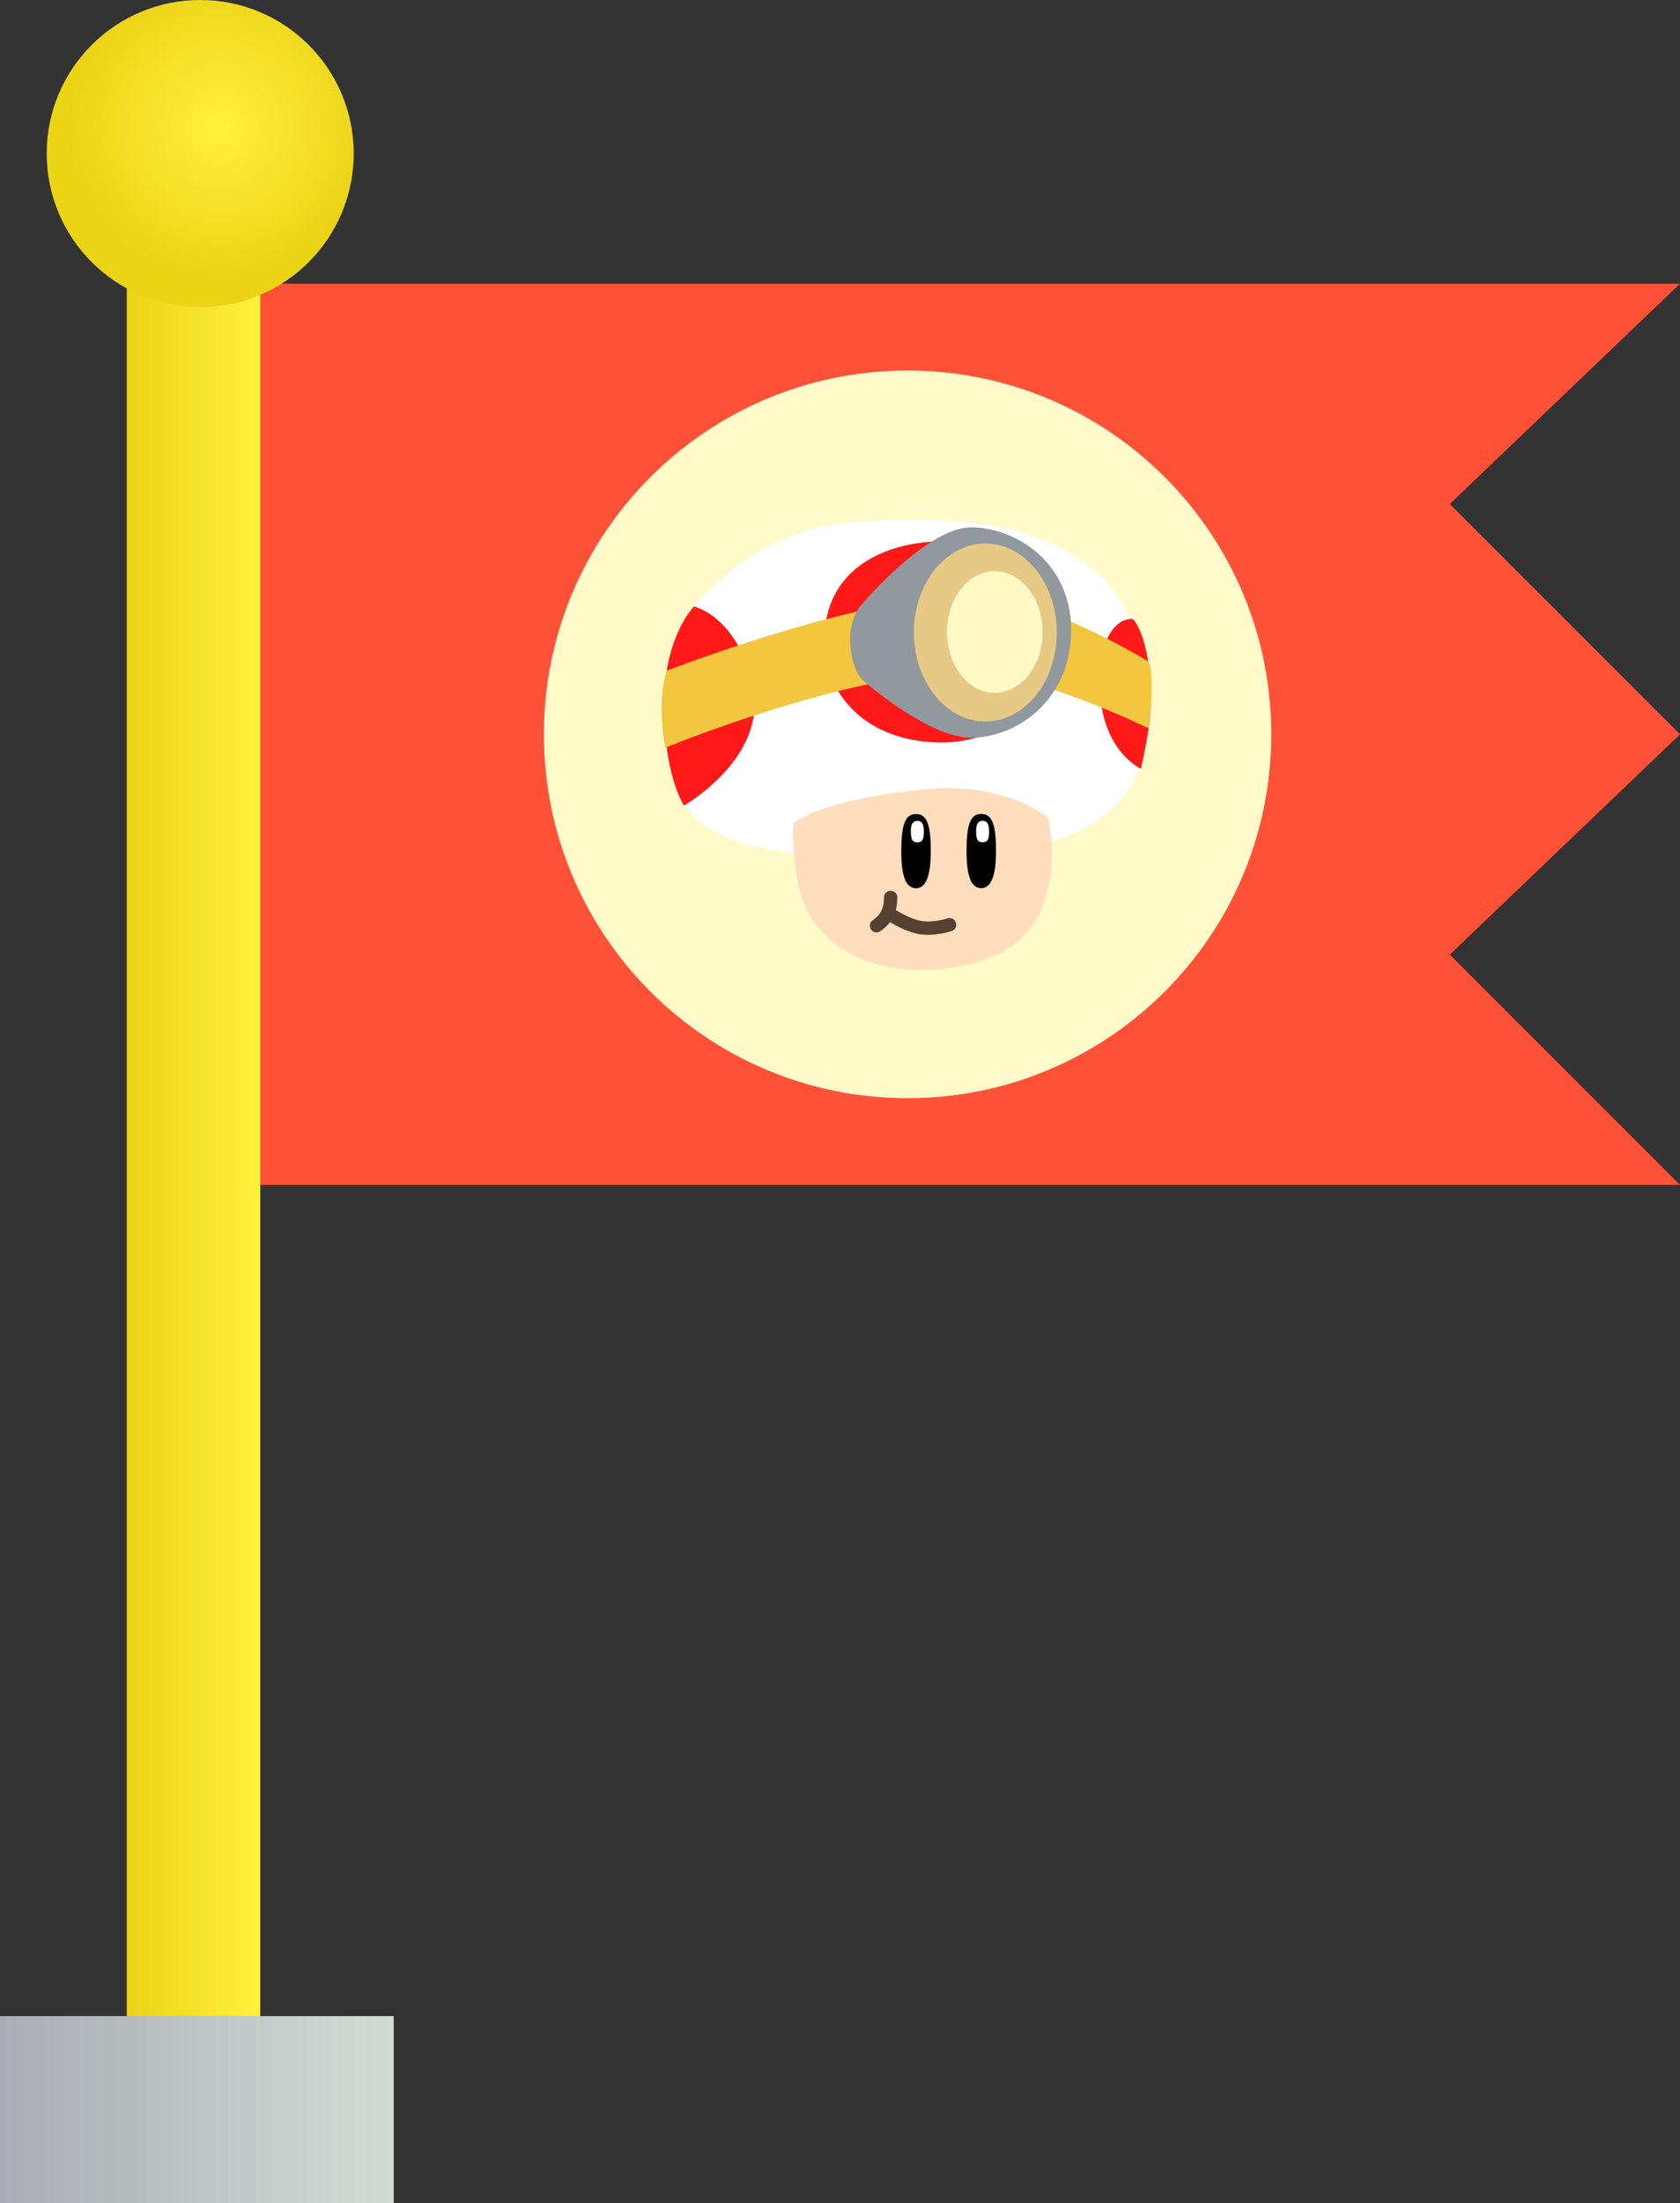 <svg version="1.1" xmlns="http://www.w3.org/2000/svg" xmlns:xlink="http://www.w3.org/1999/xlink" width="251.75" height="330" viewBox="0,0,251.75,330"><rect x="0" y="0" width="251.75" height="330" fill="#333333" stroke="none"/><defs><linearGradient x1="133.125" y1="189.5" x2="153.125" y2="189.5" gradientUnits="userSpaceOnUse" id="color-1"><stop offset="0" stop-color="#ebd316"/><stop offset="1" stop-color="#fff13d"/></linearGradient><radialGradient cx="147.125" cy="34" r="23" gradientUnits="userSpaceOnUse" id="color-2"><stop offset="0" stop-color="#fff13d"/><stop offset="1" stop-color="#ebd316"/></radialGradient><linearGradient x1="114.125" y1="331" x2="173.125" y2="331" gradientUnits="userSpaceOnUse" id="color-3"><stop offset="0" stop-color="#aaadb3"/><stop offset="1" stop-color="#d1dcd6"/></linearGradient></defs><g transform="translate(-114.125,-15)"><g data-paper-data="{&quot;isPaintingLayer&quot;:true}" fill-rule="nonzero" stroke-linejoin="miter" stroke-miterlimit="10" stroke-dasharray="" stroke-dashoffset="0" style="mix-blend-mode: normal"><path d="M142.375,192.5v-135h223.5l-34.5,33l34.5,34.5l-34.5,33l34.5,34.5z" data-paper-data="{&quot;origPos&quot;:null}" fill="#ff5138" stroke="#000000" stroke-width="0" stroke-linecap="butt"/><path d="M195.625,125c0,-30.1 24.4,-54.5 54.5,-54.5c30.1,0 54.5,24.4 54.5,54.5c0,30.1 -24.4,54.5 -54.5,54.5c-30.1,0 -54.5,-24.4 -54.5,-54.5z" data-paper-data="{&quot;origPos&quot;:null}" fill="#fffaca" stroke="none" stroke-width="0" stroke-linecap="butt"/><g data-paper-data="{&quot;origPos&quot;:null}" stroke="none" stroke-linecap="butt"><path d="M133.125,324v-269h20v269z" data-paper-data="{&quot;origPos&quot;:null}" fill="url(#color-1)" stroke-width="NaN"/><path d="M144.125,61c-12.703,0 -23,-10.297 -23,-23c0,-12.703 10.297,-23 23,-23c12.703,0 23,10.297 23,23c0,12.703 -10.297,23 -23,23z" data-paper-data="{&quot;origPos&quot;:null,&quot;index&quot;:null}" fill="url(#color-2)" stroke-width="0"/><path d="M114.125,345v-28h59v28z" data-paper-data="{&quot;origPos&quot;:null}" fill="url(#color-3)" stroke-width="0"/></g><g><g stroke="none" stroke-width="0" stroke-linecap="butt"><path d="M286.249,121.853c-0.191,12.001 -5.973,21.221 -33.26,21.548c-33.901,0.407 -38.712,-3.945 -39.007,-21.199c-0.115,-6.749 1.073,-13.328 5.368,-17.761c10.061,-10.385 19.052,-11.609 31.945,-11.609c19.304,0 35.311,6.515 34.953,29.02z" data-paper-data="{&quot;origPos&quot;:null}" fill="#ffffff"/><path d="M271.362,110.702c0.296,9.908 -7.719,15.664 -16.477,15.516c-10.865,-0.183 -17.218,-7.024 -17.218,-15.398c0,-9.791 7.838,-14.651 17.958,-14.766c10.367,-0.118 15.529,7.66 15.737,14.648z" fill="#ff1919"/><path d="M226.944,117.922c2.21,10.631 -10.327,17.743 -10.327,17.743c0,0 -3.24,-4.875 -2.963,-16.094c0.235,-9.532 4.47,-13.721 4.47,-13.721c0,0 6.609,1.441 8.82,12.072z" data-paper-data="{&quot;origRot&quot;:0}" fill="#ff1919"/><path d="M283.862,107.705c0,0 2.592,2.258 2.727,11.923c0.059,4.255 -1.523,10.52 -1.523,10.52c0,0 -6.031,-2.75 -6.121,-12.423c-0.081,-10.63 4.916,-10.021 4.916,-10.021z" fill="#ff1919"/></g><g><path d="M253.484,160.257c-8.612,0.432 -17.994,-3.24 -19.818,-13.176c-1.006,-5.48 -0.643,-8.753 -0.643,-8.753c0,0 3.865,-3.553 19.644,-5.093c12.507,-1.22 18.573,4.347 18.573,4.347c0,0 1.005,4.935 0.242,8.89c-0.763,3.954 -2.295,12.998 -17.997,13.785z" fill="#ffdebd" stroke="none" stroke-width="0" stroke-linecap="butt"/><path d="M256.419,153.521c0,0 -2.545,0.832 -4.671,0.365c-2.155,-0.473 -4.243,-1.948 -4.243,-1.948" fill="none" stroke="#564031" stroke-width="2" stroke-linecap="round"/><path d="M247.59,149.433c0,0 0.044,1.263 -0.429,2.315c-0.552,1.229 -1.69,1.919 -1.69,1.919" fill="none" stroke="#564031" stroke-width="2" stroke-linecap="round"/><g stroke="none" stroke-width="0" stroke-linecap="butt"><path d="M251.393,136.934c1.662,0 2.209,1.66 2.209,5.56c0,3.623 -0.694,5.56 -2.209,5.56c-1.515,0 -2.209,-1.798 -2.209,-5.56c0,-3.9 0.547,-5.56 2.209,-5.56z" fill="#000000"/><path d="M252.564,139.513c0,1.087 -0.129,1.663 -0.972,1.663c-0.797,0 -0.949,-0.481 -0.972,-1.639c-0.026,-1.276 0.435,-1.574 0.972,-1.574c0.537,0 0.972,0.273 0.972,1.55z" fill="#ffffff"/></g><g stroke="none" stroke-width="0" stroke-linecap="butt"><path d="M261.169,136.922c1.662,0 2.209,1.66 2.209,5.56c0,3.623 -0.694,5.56 -2.209,5.56c-1.515,0 -2.209,-1.798 -2.209,-5.56c0,-3.9 0.547,-5.56 2.209,-5.56z" fill="#000000"/><path d="M262.34,139.502c0,1.087 -0.129,1.663 -0.972,1.663c-0.797,0 -0.949,-0.481 -0.972,-1.639c-0.026,-1.276 0.435,-1.574 0.972,-1.574c0.537,0 0.972,0.273 0.972,1.55z" fill="#ffffff"/></g></g><path d="M213.27,121.444c-0.079,-3.872 0.807,-6.001 0.807,-6.001c0,0 27.772,-10.743 44.28,-11.253c11.533,-0.356 27.932,9.967 27.932,9.967c0,0 0.536,1.223 0.394,5.052c-0.142,3.829 -0.53,4.848 -0.53,4.848c0,0 -17.948,-8.773 -27.855,-8.465c-18.259,0.569 -44.468,11.407 -44.468,11.407c0,0 -0.494,-2.326 -0.56,-5.554z" data-paper-data="{&quot;origPos&quot;:null}" fill="#f3c640" stroke="none" stroke-width="0" stroke-linecap="butt"/><g stroke="none" stroke-width="0" stroke-linecap="butt"><path d="M274.628,110.047c-0.357,10.088 -8.287,15.45 -14.988,15.45c-6.499,0 -16.207,-8.595 -16.207,-8.595c0,0 -1.597,-1.301 -1.891,-5.305c-0.277,-3.775 1.478,-5.79 1.478,-5.79c0,0 9.919,-11.814 16.62,-11.814c6.701,0 15.366,5.367 14.988,16.055z" data-paper-data="{&quot;origPos&quot;:null}" fill="#92999e"/><path d="M272.487,109.744c0,7.361 -4.793,13.329 -10.706,13.329c-5.913,0 -10.706,-5.968 -10.706,-13.329c0,-7.361 4.793,-13.329 10.706,-13.329c5.913,0 10.706,5.968 10.706,13.329z" data-paper-data="{&quot;origPos&quot;:null}" fill="#e6c985"/><path d="M270.358,109.667c0,5.034 -3.208,9.114 -7.165,9.114c-3.957,0 -7.165,-4.08 -7.165,-9.114c0,-5.034 3.208,-9.114 7.165,-9.114c3.957,0 7.165,4.08 7.165,9.114z" fill="#fff9c5"/></g></g></g></g></svg>